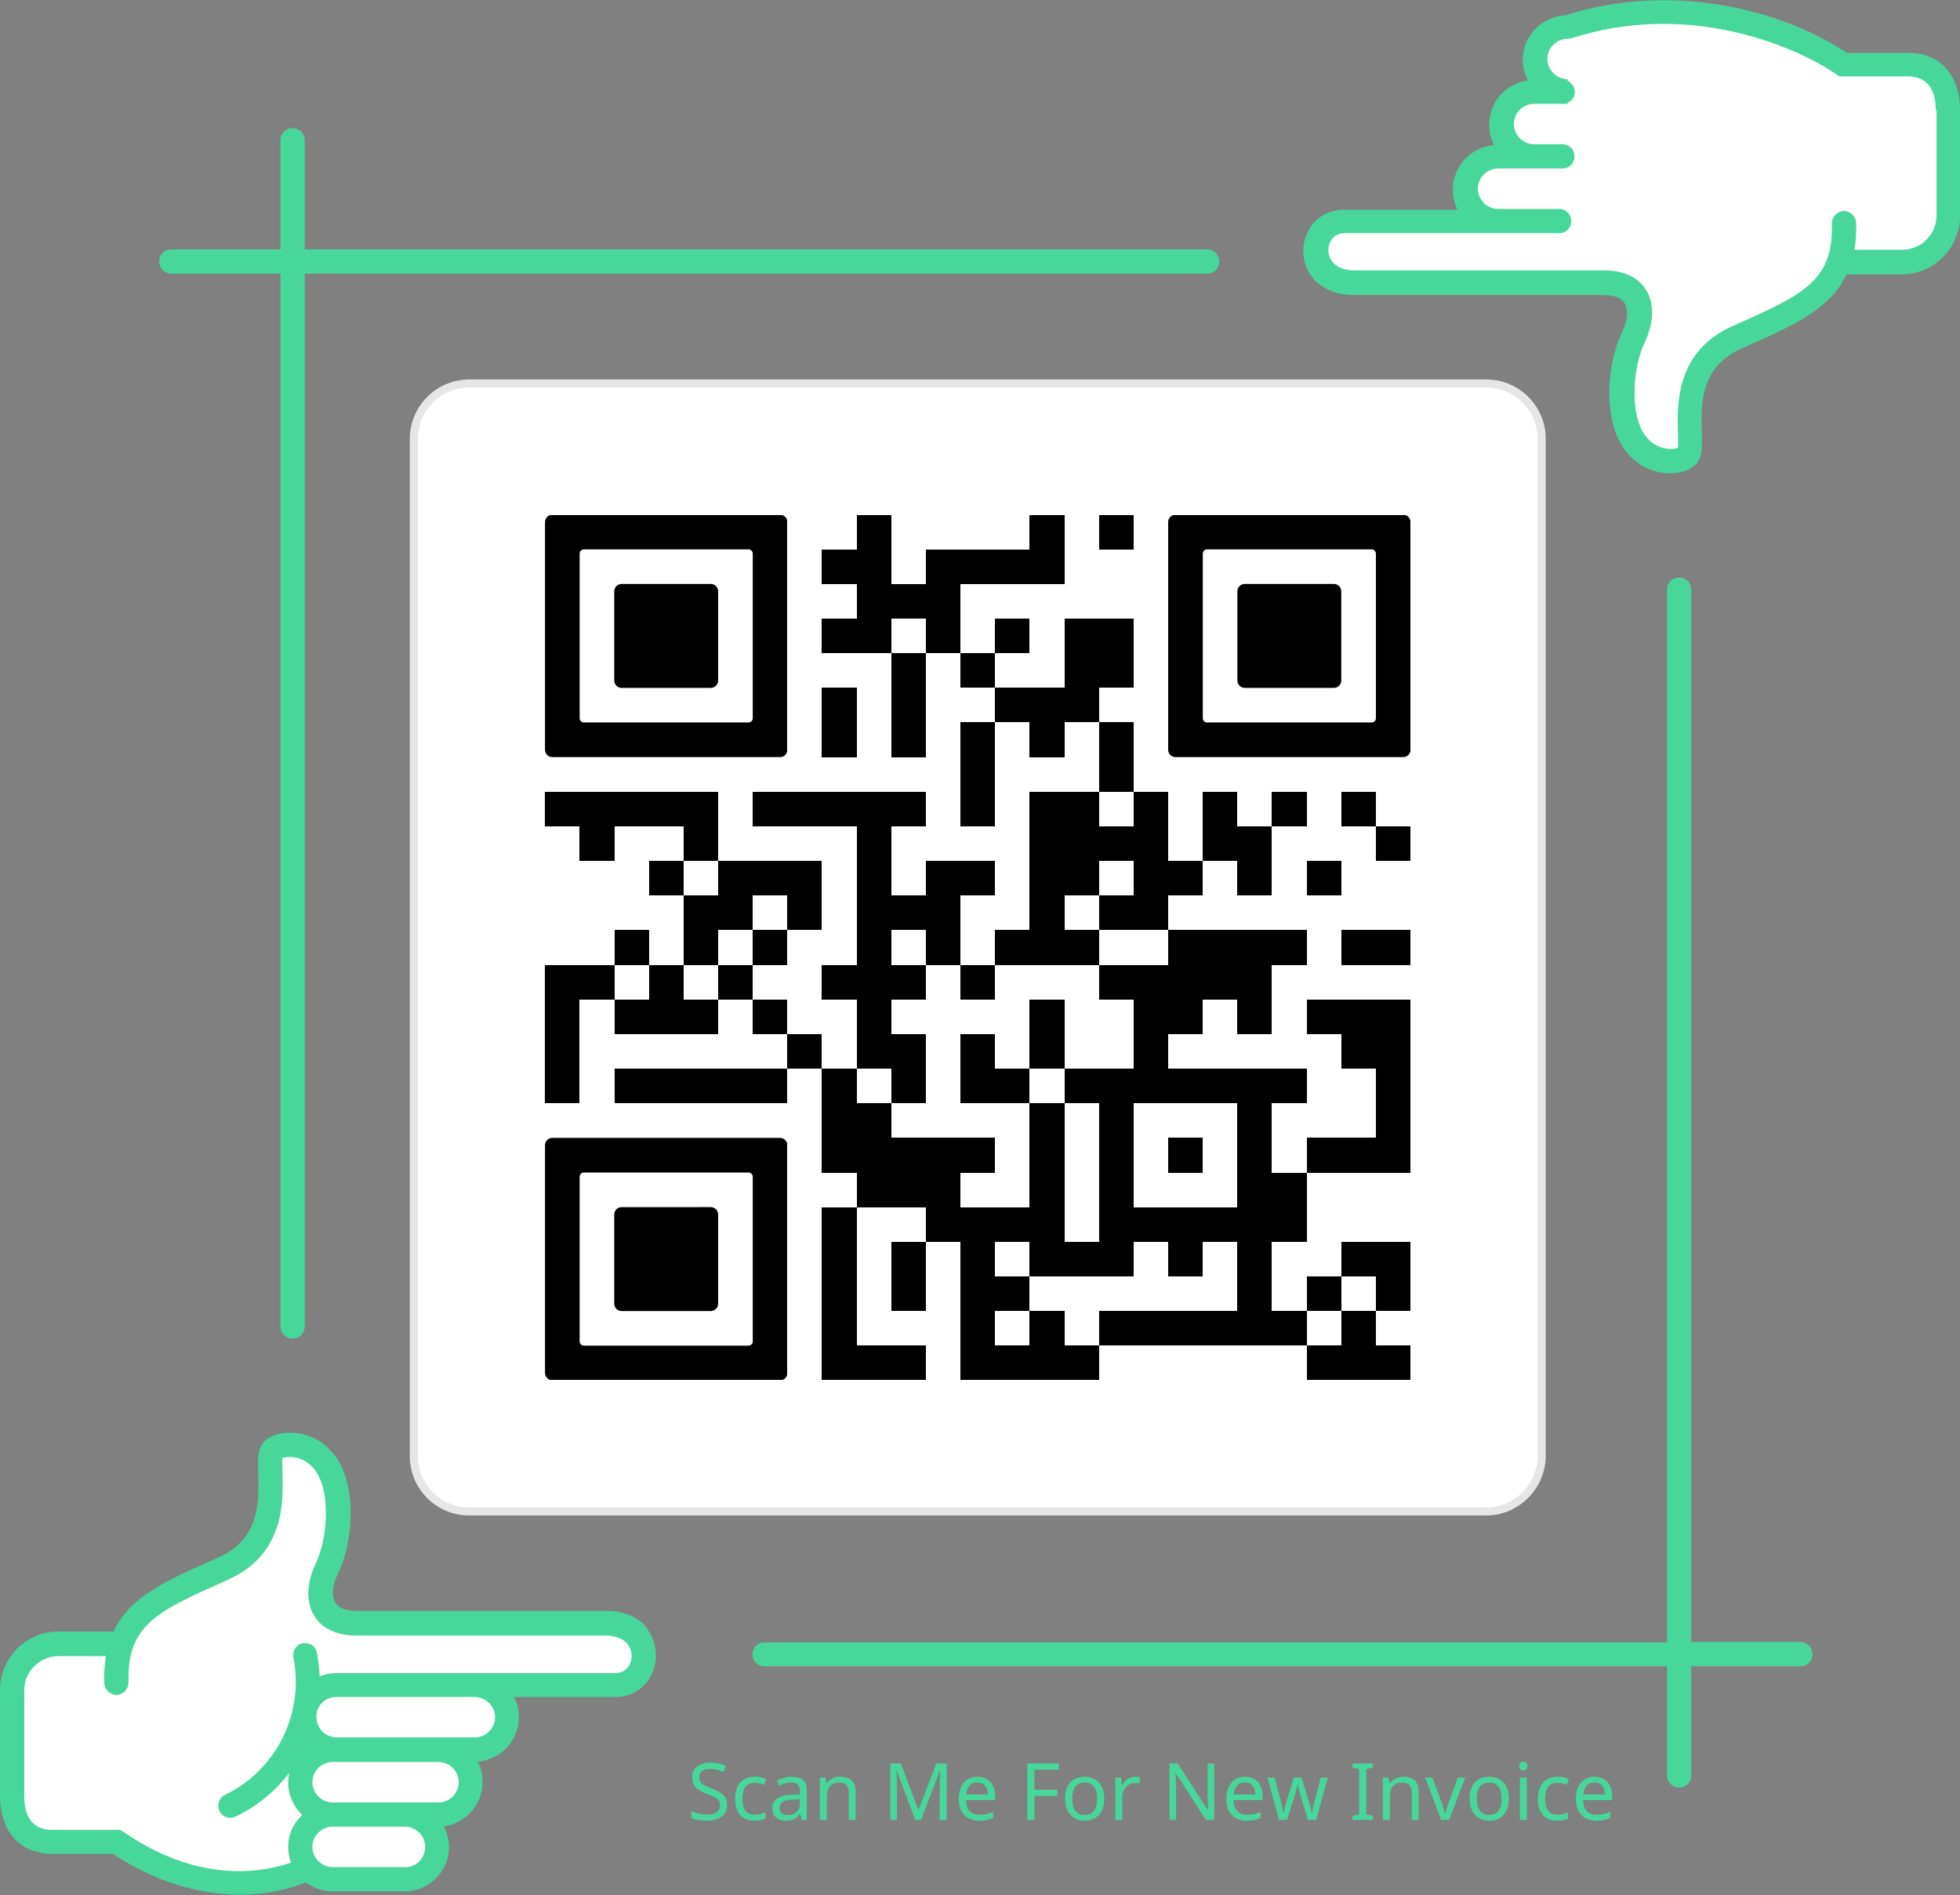 <?xml version="1.0" encoding="utf-8"?>
<!-- Generator: Adobe Illustrator 23.0.4, SVG Export Plug-In . SVG Version: 6.00 Build 0)  -->
<svg version="1.1" id="hands-frame" xmlns="http://www.w3.org/2000/svg" xmlns:xlink="http://www.w3.org/1999/xlink" x="0px"
	 y="0px" viewBox="0 0 485 468.9" style="enable-background:new 0 0 485 468.9;" xml:space="preserve">
<rect x="0" y="0" width="485" height="468.9" fill="#808080" stroke="none"/>
<style type="text/css">
	.frame-color{fill:#47D79A;}
	.background-color{fill:#ffffff;}
	.outline{fill:#E6E6E6;}
	.hands-background{fill:#FFFFFF;}
	.shadow-35{opacity:0.35;fill:#000000;}
	.show_on_white{opacity:0;}
	.hide_on_white{opacity:1;}
</style>
	<path id="HandsBackground" class="hands-background" d="M101.1,464.8H82.4c0,0-2.8,0.1-6.3-2.7c0,0-6.7,3.9-18.1,3.9c-17,0-29.7-10.3-29.7-10.3
	c-0.1-0.1-0.3-0.1-0.4-0.1h-15c-2.7,0-9.1-1-9.1-10.6v-27.1c0-5.9,4.8-10.7,10.7-10.7h14.4l-0.4,2.7c-0.3,1.9-0.4,4-0.4,6.2
	c0,0.3,0.2,0.5,0.2,0.5c0.1,0.1,0.3,0.2,0.5,0.2c0.3,0,0.5-0.2,0.5-0.2c0.1-0.1,0.2-0.3,0.2-0.5c-0.4-15.7,8.6-19.8,25-27.1l0.9-0.4
	c12.7-5.7,12.4-17.4,12.2-24.4c-0.1-1.6-0.1-3,0-3.9l0.2-1.3l1.2-0.5c0.4-0.2,1.3-0.5,2.7-0.5c0.4,0,0.9,0,1.4,0.1
	c1.7,0.3,4.9,1.3,7.2,5c3.8,6.2,2.9,17.9-0.3,24.4c-2,4.1-2.1,8.1-0.4,10.8c1.6,2.5,4.5,3.8,8.5,3.8h61.7c2.8,0,5.1,0.8,6.6,2.3
	c1.3,1.3,2,3,2,4.9c0,3.2-2.2,6.4-6.3,6.4h-53c-0.4,0-0.8,0.3-0.8,0.8s0.3,0.8,0.8,0.8h19.1c4,0,7.3,3.3,7.3,7.3s-3.3,7.3-7.3,7.3
	h-20c-0.4,0-0.8,0.3-0.8,0.8s0.3,0.8,0.8,0.8h11.1c5.6,0,7.3,4.3,7.3,8.3s-3.3,7.3-7.3,7.3H98.2l-0.2,0.1c-0.2,0.1-0.5,0.3-0.5,0.7
	s0.2,0.6,0.5,0.7l4.5,0.2c3.3,0.6,5.9,3.6,5.9,7.1C108.4,461.5,105.1,464.8,101.1,464.8c0,0-0.1,0-0.2,0.1 M472.1,16.7h-16
	c-0.2,0-0.3,0-0.4-0.1c-11.1-7.7-37.2-18.1-65.4-9.9l0,0l-2.1,0.7c-0.1,0-0.2,0.1-0.2,0.1c-4,0-7.3,3.3-7.3,7.3
	c0,3.5,2.5,6.5,5.9,7.1l0.5,0.2c0.2,0.1,0.5,0.3,0.5,0.7s-0.2,0.6-0.5,0.7l-0.2,0.1h-7.2c-4,0-7.3,3.3-7.3,7.3s3.3,7.3,7.3,7.3h7.1
	c0.4,0,0.8,0.3,0.8,0.8s-0.3,0.8-0.8,0.8h-16c-4,0-7.3,3.3-7.3,7.3s3.3,7.3,7.3,7.3h15.1c0.4,0,0.8,0.3,0.8,0.8s-0.3,0.8-0.8,0.8
	h-53c-4.2,0-6.3,3.2-6.3,6.4c0,1.9,0.7,3.6,2,4.9c1.5,1.5,3.8,2.3,6.6,2.3h61.7c4,0,6.9,1.3,8.5,3.8c1.7,2.8,1.6,6.7-0.4,10.8
	c-3.2,6.5-4,18.2-0.3,24.4c2.3,3.7,5.5,4.8,7.2,5c0.5,0.1,1,0.1,1.4,0.1c1.3,0,2.3-0.3,2.7-0.5l1.2-0.5l0.2-1.3
	c0.1-0.9,0.1-2.3,0-3.9c-0.2-7-0.6-18.7,12.2-24.4l0.9-0.4c16.4-7.3,25.4-11.3,25-27.1c0-0.3,0.1-0.5,0.2-0.5s0.3-0.2,0.5-0.2
	c0.3,0,0.4,0.1,0.5,0.2c0.1,0.1,0.2,0.3,0.2,0.5c0.1,2.2-0.1,4.3-0.4,6.2l-0.4,2.7h14.4c5.9,0,10.7-4.8,10.7-10.7V27.3
	C481.2,17.8,474.8,16.7,472.1,16.7z"/>
	<path id="FrameBody" class="frame-color" d="M301.7,64.7c0,1.7-1.3,3-3,3H75.4v260.5c0,1.7-1.3,3-3,3s-3-1.3-3-3V67.7h-27c-1.7,0-3-1.3-3-3
	c0-1.7,1.3-3,3-3h27v-27c0-1.7,1.3-3,3-3s3,1.3,3,3v27h223.3C300.4,61.7,301.7,63.1,301.7,64.7z M189.2,412.3h223.3v27
	c0,1.7,1.3,3,3,3s3-1.3,3-3v-27h27c1.7,0,3-1.3,3-3s-1.3-3-3-3h-27V145.9c0-1.7-1.3-3-3-3s-3,1.3-3,3v260.5H189.2c-1.7,0-3,1.3-3,3
	S187.5,412.3,189.2,412.3z M162.3,409.7c0,4.9-3.5,10.2-10.1,10.2h-25c0.8,1.5,1.2,3.2,1.2,5c0,5.8-4.5,10.5-10.2,11
	c0.8,1.5,1.2,3.2,1.2,5.1c0,5.6-4.2,10.2-9.6,10.9c0.8,1.5,1.3,3.3,1.3,5.1c0,6.1-4.9,11-11,11H82.3c-2.5,0-4.7-0.8-6.6-2.2
	c-5.2,2-10.7,3-16.3,3c-10.5,0-21.4-3.4-31.5-10.1h-15C5,458.7,0,453.2,0,444.3v-26.1c0-8,6.5-14.5,14.5-14.5h13.6
	c4-8.6,13-12.6,25-17.9l0.9-0.4c10.4-4.6,10.1-14,9.9-20.8c-0.1-3.7-0.2-6.3,1.6-8c1.8-1.7,4.8-2.4,8-2c2.4,0.3,7,1.6,10.2,6.8
	c4.6,7.6,3.6,20.5-0.1,28c-1.4,2.9-1.6,5.6-0.6,7.2c1.1,1.7,3.5,2,5.3,2H150c4.8,0,7.7,1.8,9.3,3.3
	C161.2,404.1,162.3,406.8,162.3,409.7z M105.2,457c0-2.8-2.3-5-5-5H82.3c-2.8,0-5,2.3-5,5s2.3,5,5,5h17.9
	C103,462.1,105.2,459.8,105.2,457z M113.5,441c0-2.8-2.3-5-5-5H83.2h-0.9c-2.8,0-5,2.3-5,5s2.3,5,5,5h17.9h8.3
	C111.2,446,113.5,443.8,113.5,441z M117.4,419.9h-13H83.2c-2.2,0-4.1,1.4-4.7,3.4c-0.1,0.4-0.2,0.8-0.2,1.1c0,0.2,0,0.3,0,0.5
	c0,2.8,2.3,5,5,5h25.3h8.9c2.8,0,5-2.3,5-5S120.2,419.9,117.4,419.9z M156.3,409.7c0-1.3-0.5-2.4-1.4-3.3c-1.1-1.1-2.9-1.7-5.1-1.7
	H88.2c-6.1,0-9-2.6-10.4-4.8c-2.1-3.4-2-8.1,0.3-13c2.9-6,3.7-16.8,0.4-22.3c-1.8-3-4.3-3.8-5.7-4c-1.4-0.2-2.4,0-2.9,0.2
	c-0.1,0.8,0,2.4,0,3.6c0.2,7.1,0.6,20.2-13.5,26.5l-0.9,0.4c-16.5,7.4-24.1,10.7-23.7,25c0,1.7-1.3,3-2.9,3.1c-1.7,0-3-1.3-3.1-2.9
	c-0.1-2.5,0.1-4.7,0.4-6.7H14.5c-4.7,0-8.5,3.8-8.5,8.5v26.1c0,3.8,1.2,8.4,6.9,8.4h16.9l0.8,0.5c18.1,12.5,33.5,10.3,41.4,7.6
	c-0.4-1.2-0.7-2.5-0.7-3.8c0-3.2,1.3-6,3.5-8c-2.1-2-3.5-4.9-3.5-8c0-0.8,0.1-1.6,0.3-2.4c-3.5,4.5-8,8.3-13.3,10.8
	c-0.4,0.2-0.9,0.3-1.3,0.3c-1.1,0-2.2-0.6-2.7-1.7c-0.7-1.5-0.1-3.3,1.4-4c8.4-4,14.4-11.7,16.6-20.5c0.1-0.6,0.2-1.3,0.4-1.9
	c0.3-1.8,0.5-3.6,0.5-5.4c0-2.1-0.2-4.2-0.6-6.2c-0.3-1.6,0.7-3.2,2.3-3.5c1.6-0.3,3.2,0.7,3.5,2.3c0.4,1.9,0.6,3.9,0.7,5.9
	c1.3-0.5,2.6-0.8,4.1-0.8h21.2h13h34.8C155.5,413.9,156.3,411.3,156.3,409.7z M485,27.3v26.1c0,8-6.5,14.5-14.5,14.5h-13.6
	c-4,8.6-13,12.6-25,17.9l-0.9,0.4c-10.4,4.6-10.1,14-9.9,20.8c0.1,3.7,0.2,6.3-1.6,8c-1.4,1.4-3.8,2.1-6.3,2.1c-0.6,0-1.1,0-1.7-0.1
	c-2.4-0.3-7-1.6-10.2-6.8c-4.6-7.6-3.6-20.5,0.1-28c1.4-2.9,1.6-5.6,0.6-7.2c-1.1-1.7-3.5-2-5.3-2H335c-4.8,0-7.7-1.8-9.3-3.3
	c-2.1-2-3.2-4.7-3.2-7.6c0-4.9,3.5-10.2,10.1-10.2h28.1c-0.8-1.5-1.2-3.2-1.2-5c0-5.8,4.5-10.5,10.2-11c-0.8-1.5-1.2-3.2-1.2-5.1
	c0-5.6,4.2-10.2,9.6-10.9c-0.8-1.5-1.3-3.3-1.3-5.1c0-5.9,4.7-10.7,10.5-11c26.2-8.4,53.6-1.5,69.7,9.3h15.1
	C480,13,485,18.5,485,27.3z M479,27.3c0-6.9-3.7-8.4-6.9-8.4h-16.9l-0.8-0.5c-11.1-7.6-37.4-18.1-65.6-8.9c-0.1,0-0.1,0-0.2,0
	s-0.2,0-0.3,0.1c-0.1,0-0.2,0-0.3,0c-0.1,0-0.1,0-0.1,0c-2.8,0-5,2.3-5,5s2.3,5,5,5V20c1,0.5,1.8,1.5,1.8,2.7s-0.7,2.3-1.8,2.7v0.3
	h-1.2h-7.1c-2.8,0-5,2.3-5,5s2.3,5,5,5h6.1h0.9c1.7,0,3,1.3,3,3s-1.3,3-3,3h-0.9h-6.1h-8.9c-2.8,0-5,2.3-5,5s2.3,5,5,5h10h5.1
	c1.7,0,3,1.3,3,3s-1.3,3-3,3h-5.1h-10h-37.9c-3.2,0-4.1,2.6-4.1,4.2c0,1.3,0.5,2.4,1.4,3.3c1.1,1.1,2.9,1.7,5.1,1.7h61.7
	c6.1,0,9,2.6,10.4,4.8c2.1,3.4,2,8.1-0.3,13c-2.9,6-3.7,16.8-0.4,22.3c1.8,3,4.3,3.8,5.7,4c1.4,0.2,2.4,0,2.9-0.2
	c0.1-0.8,0-2.4,0-3.6c-0.2-7.1-0.6-20.2,13.5-26.5l0.9-0.4c16.5-7.4,24.1-10.7,23.7-25c0-1.7,1.3-3,2.9-3.1c1.7,0,3,1.3,3.1,2.9
	c0.1,2.5-0.1,4.7-0.4,6.7h11.8c4.7,0,8.5-3.8,8.5-8.5v-26C479.2,27.3,479,27.3,479,27.3z"/>
	<path id="WhiteBackground" class="background-color" d="M367.8,94.9H116.1c-7.6,0-13.7,6.2-13.7,13.7v251.7c0,7.6,6.2,13.7,13.7,13.7h251.6
	c7.6,0,13.7-6.2,13.8-13.7V108.6C381.5,101,375.3,94.9,367.8,94.9z"/>
	<svg id="TextArea" x="165" y="410" width="240" height="65" viewBox="0 0 134.82 17.589" preserveAspectRatio="xMidYMid meet">
<svg version="1.1" xmlns="http://www.w3.org/2000/svg"><path class="frame-color" fill="#FFFFFF" d=" M8.379,11.091q0,1.026-0.741,1.617t-2.062,0.591q-1.396,0-2.159-0.371l0-0.945q0.5,0.215,1.093,0.338t1.109,0.124q0.881,0,1.327-0.338t0.446-0.929q0-0.392-0.161-0.645t-0.54-0.473t-1.147-0.5q-1.09-0.397-1.558-0.937t-0.467-1.394q0-0.918,0.69-1.461t1.818-0.542q1.176,0,2.165,0.44l-0.306,0.849q-1.01-0.419-1.88-0.419q-0.698,0-1.093,0.301t-0.395,0.843q0,0.387,0.153,0.642t0.494,0.465t1.072,0.478q0.875,0.322,1.305,0.626t0.634,0.698t0.204,0.943z M12.192,13.299q-1.273,0-1.982-0.781t-0.709-2.242q0-1.482,0.717-2.285t2.044-0.803q0.43,0,0.851,0.089t0.696,0.228l-0.295,0.806q-0.747-0.279-1.273-0.279q-0.892,0-1.316,0.561t-0.424,1.673q0,1.069,0.424,1.635t1.257,0.567q0.779,0,1.531-0.344l0,0.859q-0.612,0.317-1.52,0.317z M18.75,13.191l-0.188-0.838l-0.043,0q-0.44,0.553-0.878,0.749t-1.104,0.196q-0.87,0-1.364-0.457t-0.494-1.289q0-1.794,2.831-1.88l0.999-0.038l0-0.349q0-0.671-0.29-0.991t-0.929-0.32q-0.467,0-0.884,0.14t-0.781,0.312l-0.295-0.725q0.446-0.236,0.972-0.371t1.042-0.134q1.069,0,1.59,0.473t0.521,1.504l0,4.018l-0.704,0z M16.758,12.52q0.811,0,1.276-0.438t0.465-1.243l0-0.532l-0.87,0.038q-1.015,0.038-1.48,0.322t-0.465,0.897q0,0.462,0.282,0.709t0.792,0.247z M25.298,13.191l0-3.771q0-0.72-0.32-1.072t-1.002-0.352q-0.908,0-1.319,0.502t-0.411,1.635l0,3.056l-0.967,0l0-5.897l0.779,0l0.145,0.806l0.054,0q0.274-0.435,0.768-0.674t1.09-0.239q1.085,0,1.611,0.526t0.526,1.638l0,3.84l-0.956,0z  M34.536,13.191l-2.589-6.886l-0.043,0q0.081,0.859,0.081,2.122l0,4.764l-0.913,0l0-7.853l1.461,0l2.422,6.435l0.043,0l2.465-6.435l1.45,0l0,7.853l-0.978,0l0-4.829q0-0.806,0.075-2.046l-0.043,0l-2.621,6.875l-0.811,0z M43.425,13.299q-1.327,0-2.081-0.803t-0.755-2.21q0-1.418,0.704-2.259t1.901-0.841q1.112,0,1.772,0.717t0.661,1.942l0,0.585l-4.039,0q0.027,1.004,0.51,1.525t1.37,0.521q0.473,0,0.897-0.083t0.994-0.325l0,0.849q-0.489,0.209-0.918,0.295t-1.015,0.086z M43.184,7.976q-0.693,0-1.096,0.446t-0.478,1.241l3.002,0q-0.011-0.827-0.381-1.257t-1.047-0.43z  M51.101,13.191l-0.988,0l0-7.853l4.388,0l0,0.87l-3.4,0l0,2.782l3.19,0l0,0.865l-3.19,0l0,3.335z M60.812,10.232q0,1.445-0.73,2.256t-2.02,0.811q-0.8,0-1.418-0.373t-0.951-1.072t-0.333-1.622q0-1.439,0.72-2.242t2.02-0.803q1.246,0,1.979,0.819t0.733,2.226z M56.359,10.232q0,1.112,0.438,1.689t1.292,0.577q0.843,0,1.284-0.577t0.44-1.689t-0.443-1.673t-1.297-0.561q-1.713,0-1.713,2.234z M65.092,7.187q0.392,0,0.693,0.064l-0.118,0.892q-0.328-0.075-0.639-0.075q-0.467,0-0.867,0.258t-0.626,0.712t-0.226,1.007l0,3.147l-0.967,0l0-5.897l0.795,0l0.107,1.08l0.043,0q0.338-0.585,0.8-0.886t1.004-0.301z  M76.103,13.191l-1.155,0l-4.206-6.521l-0.043,0l0.027,0.435q0.064,0.978,0.064,1.697l0,4.388l-0.913,0l0-7.853l1.144,0l0.242,0.381l2.578,3.985l1.37,2.132l0.043,0q-0.011-0.129-0.043-0.921t-0.032-1.147l0-4.431l0.924,0l0,7.853z M80.609,13.299q-1.327,0-2.081-0.803t-0.755-2.21q0-1.418,0.704-2.259t1.901-0.841q1.112,0,1.772,0.717t0.661,1.942l0,0.585l-4.039,0q0.027,1.004,0.51,1.525t1.37,0.521q0.473,0,0.897-0.083t0.994-0.325l0,0.849q-0.489,0.209-0.918,0.295t-1.015,0.086z M80.368,7.976q-0.693,0-1.096,0.446t-0.478,1.241l3.002,0q-0.011-0.827-0.381-1.257t-1.047-0.43z M89.123,13.191l-1.01-3.319q-0.14-0.414-0.408-1.563l-0.043,0q-0.226,1.047-0.397,1.574l-1.058,3.309l-1.096,0l-1.617-5.897l0.999,0q0.559,2.175,0.851,3.309t0.346,1.601l0.043,0l0.075-0.333q0.167-0.768,0.322-1.251l1.047-3.325l1.053,0l1.015,3.325q0.054,0.188,0.115,0.4t0.115,0.419t0.097,0.403t0.064,0.352l0.048,0q0.048-0.408,0.392-1.751l0.827-3.147l0.988,0l-1.638,5.897l-1.133,0z  M98.151,13.191l-2.836,0l0-0.569l0.924-0.209l0-6.284l-0.924-0.22l0-0.569l2.836,0l0,0.569l-0.924,0.22l0,6.284l0.924,0.209l0,0.569z M103.555,13.191l0-3.771q0-0.72-0.32-1.072t-1.002-0.352q-0.908,0-1.319,0.502t-0.411,1.635l0,3.056l-0.967,0l0-5.897l0.779,0l0.145,0.806l0.054,0q0.274-0.435,0.768-0.674t1.09-0.239q1.085,0,1.611,0.526t0.526,1.638l0,3.84l-0.956,0z M107.637,13.191l-2.234-5.897l1.037,0l1.251,3.475q0.371,1.047,0.473,1.563l0.043,0q0.016-0.07,0.04-0.158t0.056-0.193t0.397-1.211l1.257-3.475l1.031,0l-2.24,5.897l-1.112,0z M117.047,10.232q0,1.445-0.73,2.256t-2.02,0.811q-0.8,0-1.418-0.373t-0.951-1.072t-0.333-1.622q0-1.439,0.72-2.242t2.02-0.803q1.246,0,1.979,0.819t0.733,2.226z M112.594,10.232q0,1.112,0.438,1.689t1.292,0.577q0.843,0,1.284-0.577t0.44-1.689t-0.443-1.673t-1.297-0.561q-1.713,0-1.713,2.234z M119.544,13.191l-0.967,0l0-5.897l0.967,0l0,5.897z M118.502,5.699q0-0.322,0.164-0.467t0.406-0.145q0.226,0,0.395,0.145t0.169,0.467q0,0.317-0.169,0.467t-0.395,0.15q-0.242,0-0.406-0.15t-0.164-0.467z M123.777,13.299q-1.273,0-1.982-0.781t-0.709-2.242q0-1.482,0.717-2.285t2.044-0.803q0.43,0,0.851,0.089t0.696,0.228l-0.295,0.806q-0.747-0.279-1.273-0.279q-0.892,0-1.316,0.561t-0.424,1.673q0,1.069,0.424,1.635t1.257,0.567q0.779,0,1.531-0.344l0,0.859q-0.612,0.317-1.52,0.317z M129.202,13.299q-1.327,0-2.081-0.803t-0.755-2.21q0-1.418,0.704-2.259t1.901-0.841q1.112,0,1.772,0.717t0.661,1.942l0,0.585l-4.039,0q0.027,1.004,0.51,1.525t1.37,0.521q0.473,0,0.897-0.083t0.994-0.325l0,0.849q-0.489,0.209-0.918,0.295t-1.015,0.086z M128.96,7.976q-0.693,0-1.096,0.446t-0.478,1.241l3.002,0q-0.011-0.827-0.381-1.257t-1.047-0.43z "/></svg>
</svg>
	
	<path id="Outline" class="outline" d="M367.7,375H116.1c-8.1,0-14.7-6.6-14.7-14.7V108.6c0-8.1,6.6-14.7,14.7-14.7h251.7
	c8.1,0,14.7,6.6,14.7,14.7v251.7C382.4,368.4,375.8,375,367.7,375z M116.1,95.9c-7,0-12.7,5.7-12.7,12.7v251.7
	c0,7,5.7,12.7,12.7,12.7h251.6c7,0,12.7-5.7,12.8-12.7V108.6c0-7-5.7-12.7-12.7-12.7H116.1z"/>
	
<svg xmlns="http://www.w3.org/2000/svg" xmlns:xlink="http://www.w3.org/1999/xlink" version="1.1" width="267.7" height="267.7" viewBox="0 0 2000 2000" x="108.1" y="100.6" shape-rendering="crispEdges"><defs/><rect x="0" y="0" width="2000" height="2000" fill="#ffffff"/><rect x="776" y="200" width="64" height="64" fill="#000000"/><rect x="1096" y="200" width="64" height="64" fill="#000000"/><rect x="1224" y="200" width="64" height="64" fill="#000000"/><rect x="712" y="264" width="64" height="64" fill="#000000"/><rect x="776" y="264" width="64" height="64" fill="#000000"/><rect x="904" y="264" width="64" height="64" fill="#000000"/><rect x="968" y="264" width="64" height="64" fill="#000000"/><rect x="1032" y="264" width="64" height="64" fill="#000000"/><rect x="1096" y="264" width="64" height="64" fill="#000000"/><rect x="776" y="328" width="64" height="64" fill="#000000"/><rect x="840" y="328" width="64" height="64" fill="#000000"/><rect x="904" y="328" width="64" height="64" fill="#000000"/><rect x="712" y="392" width="64" height="64" fill="#000000"/><rect x="776" y="392" width="64" height="64" fill="#000000"/><rect x="904" y="392" width="64" height="64" fill="#000000"/><rect x="1032" y="392" width="64" height="64" fill="#000000"/><rect x="1160" y="392" width="64" height="64" fill="#000000"/><rect x="1224" y="392" width="64" height="64" fill="#000000"/><rect x="840" y="456" width="64" height="64" fill="#000000"/><rect x="968" y="456" width="64" height="64" fill="#000000"/><rect x="1160" y="456" width="64" height="64" fill="#000000"/><rect x="1224" y="456" width="64" height="64" fill="#000000"/><rect x="712" y="520" width="64" height="64" fill="#000000"/><rect x="840" y="520" width="64" height="64" fill="#000000"/><rect x="1032" y="520" width="64" height="64" fill="#000000"/><rect x="1096" y="520" width="64" height="64" fill="#000000"/><rect x="1160" y="520" width="64" height="64" fill="#000000"/><rect x="712" y="584" width="64" height="64" fill="#000000"/><rect x="840" y="584" width="64" height="64" fill="#000000"/><rect x="968" y="584" width="64" height="64" fill="#000000"/><rect x="1096" y="584" width="64" height="64" fill="#000000"/><rect x="1224" y="584" width="64" height="64" fill="#000000"/><rect x="968" y="648" width="64" height="64" fill="#000000"/><rect x="1224" y="648" width="64" height="64" fill="#000000"/><rect x="200" y="712" width="64" height="64" fill="#000000"/><rect x="264" y="712" width="64" height="64" fill="#000000"/><rect x="328" y="712" width="64" height="64" fill="#000000"/><rect x="392" y="712" width="64" height="64" fill="#000000"/><rect x="456" y="712" width="64" height="64" fill="#000000"/><rect x="584" y="712" width="64" height="64" fill="#000000"/><rect x="648" y="712" width="64" height="64" fill="#000000"/><rect x="712" y="712" width="64" height="64" fill="#000000"/><rect x="776" y="712" width="64" height="64" fill="#000000"/><rect x="840" y="712" width="64" height="64" fill="#000000"/><rect x="968" y="712" width="64" height="64" fill="#000000"/><rect x="1096" y="712" width="64" height="64" fill="#000000"/><rect x="1160" y="712" width="64" height="64" fill="#000000"/><rect x="1288" y="712" width="64" height="64" fill="#000000"/><rect x="1416" y="712" width="64" height="64" fill="#000000"/><rect x="1544" y="712" width="64" height="64" fill="#000000"/><rect x="1672" y="712" width="64" height="64" fill="#000000"/><rect x="264" y="776" width="64" height="64" fill="#000000"/><rect x="456" y="776" width="64" height="64" fill="#000000"/><rect x="776" y="776" width="64" height="64" fill="#000000"/><rect x="1096" y="776" width="64" height="64" fill="#000000"/><rect x="1160" y="776" width="64" height="64" fill="#000000"/><rect x="1224" y="776" width="64" height="64" fill="#000000"/><rect x="1288" y="776" width="64" height="64" fill="#000000"/><rect x="1416" y="776" width="64" height="64" fill="#000000"/><rect x="1480" y="776" width="64" height="64" fill="#000000"/><rect x="1736" y="776" width="64" height="64" fill="#000000"/><rect x="392" y="840" width="64" height="64" fill="#000000"/><rect x="520" y="840" width="64" height="64" fill="#000000"/><rect x="584" y="840" width="64" height="64" fill="#000000"/><rect x="648" y="840" width="64" height="64" fill="#000000"/><rect x="776" y="840" width="64" height="64" fill="#000000"/><rect x="904" y="840" width="64" height="64" fill="#000000"/><rect x="968" y="840" width="64" height="64" fill="#000000"/><rect x="1096" y="840" width="64" height="64" fill="#000000"/><rect x="1160" y="840" width="64" height="64" fill="#000000"/><rect x="1288" y="840" width="64" height="64" fill="#000000"/><rect x="1352" y="840" width="64" height="64" fill="#000000"/><rect x="1480" y="840" width="64" height="64" fill="#000000"/><rect x="1608" y="840" width="64" height="64" fill="#000000"/><rect x="456" y="904" width="64" height="64" fill="#000000"/><rect x="520" y="904" width="64" height="64" fill="#000000"/><rect x="648" y="904" width="64" height="64" fill="#000000"/><rect x="776" y="904" width="64" height="64" fill="#000000"/><rect x="840" y="904" width="64" height="64" fill="#000000"/><rect x="904" y="904" width="64" height="64" fill="#000000"/><rect x="1096" y="904" width="64" height="64" fill="#000000"/><rect x="1224" y="904" width="64" height="64" fill="#000000"/><rect x="1288" y="904" width="64" height="64" fill="#000000"/><rect x="328" y="968" width="64" height="64" fill="#000000"/><rect x="456" y="968" width="64" height="64" fill="#000000"/><rect x="584" y="968" width="64" height="64" fill="#000000"/><rect x="776" y="968" width="64" height="64" fill="#000000"/><rect x="904" y="968" width="64" height="64" fill="#000000"/><rect x="1032" y="968" width="64" height="64" fill="#000000"/><rect x="1096" y="968" width="64" height="64" fill="#000000"/><rect x="1160" y="968" width="64" height="64" fill="#000000"/><rect x="1352" y="968" width="64" height="64" fill="#000000"/><rect x="1416" y="968" width="64" height="64" fill="#000000"/><rect x="1480" y="968" width="64" height="64" fill="#000000"/><rect x="1544" y="968" width="64" height="64" fill="#000000"/><rect x="1672" y="968" width="64" height="64" fill="#000000"/><rect x="1736" y="968" width="64" height="64" fill="#000000"/><rect x="200" y="1032" width="64" height="64" fill="#000000"/><rect x="264" y="1032" width="64" height="64" fill="#000000"/><rect x="392" y="1032" width="64" height="64" fill="#000000"/><rect x="520" y="1032" width="64" height="64" fill="#000000"/><rect x="712" y="1032" width="64" height="64" fill="#000000"/><rect x="776" y="1032" width="64" height="64" fill="#000000"/><rect x="840" y="1032" width="64" height="64" fill="#000000"/><rect x="968" y="1032" width="64" height="64" fill="#000000"/><rect x="1224" y="1032" width="64" height="64" fill="#000000"/><rect x="1288" y="1032" width="64" height="64" fill="#000000"/><rect x="1352" y="1032" width="64" height="64" fill="#000000"/><rect x="1416" y="1032" width="64" height="64" fill="#000000"/><rect x="1480" y="1032" width="64" height="64" fill="#000000"/><rect x="200" y="1096" width="64" height="64" fill="#000000"/><rect x="328" y="1096" width="64" height="64" fill="#000000"/><rect x="392" y="1096" width="64" height="64" fill="#000000"/><rect x="456" y="1096" width="64" height="64" fill="#000000"/><rect x="584" y="1096" width="64" height="64" fill="#000000"/><rect x="776" y="1096" width="64" height="64" fill="#000000"/><rect x="1096" y="1096" width="64" height="64" fill="#000000"/><rect x="1288" y="1096" width="64" height="64" fill="#000000"/><rect x="1352" y="1096" width="64" height="64" fill="#000000"/><rect x="1480" y="1096" width="64" height="64" fill="#000000"/><rect x="1608" y="1096" width="64" height="64" fill="#000000"/><rect x="1672" y="1096" width="64" height="64" fill="#000000"/><rect x="1736" y="1096" width="64" height="64" fill="#000000"/><rect x="200" y="1160" width="64" height="64" fill="#000000"/><rect x="648" y="1160" width="64" height="64" fill="#000000"/><rect x="776" y="1160" width="64" height="64" fill="#000000"/><rect x="840" y="1160" width="64" height="64" fill="#000000"/><rect x="968" y="1160" width="64" height="64" fill="#000000"/><rect x="1096" y="1160" width="64" height="64" fill="#000000"/><rect x="1288" y="1160" width="64" height="64" fill="#000000"/><rect x="1672" y="1160" width="64" height="64" fill="#000000"/><rect x="1736" y="1160" width="64" height="64" fill="#000000"/><rect x="200" y="1224" width="64" height="64" fill="#000000"/><rect x="328" y="1224" width="64" height="64" fill="#000000"/><rect x="392" y="1224" width="64" height="64" fill="#000000"/><rect x="456" y="1224" width="64" height="64" fill="#000000"/><rect x="520" y="1224" width="64" height="64" fill="#000000"/><rect x="584" y="1224" width="64" height="64" fill="#000000"/><rect x="712" y="1224" width="64" height="64" fill="#000000"/><rect x="840" y="1224" width="64" height="64" fill="#000000"/><rect x="968" y="1224" width="64" height="64" fill="#000000"/><rect x="1032" y="1224" width="64" height="64" fill="#000000"/><rect x="1160" y="1224" width="64" height="64" fill="#000000"/><rect x="1224" y="1224" width="64" height="64" fill="#000000"/><rect x="1288" y="1224" width="64" height="64" fill="#000000"/><rect x="1352" y="1224" width="64" height="64" fill="#000000"/><rect x="1416" y="1224" width="64" height="64" fill="#000000"/><rect x="1480" y="1224" width="64" height="64" fill="#000000"/><rect x="1544" y="1224" width="64" height="64" fill="#000000"/><rect x="1736" y="1224" width="64" height="64" fill="#000000"/><rect x="712" y="1288" width="64" height="64" fill="#000000"/><rect x="776" y="1288" width="64" height="64" fill="#000000"/><rect x="1096" y="1288" width="64" height="64" fill="#000000"/><rect x="1224" y="1288" width="64" height="64" fill="#000000"/><rect x="1480" y="1288" width="64" height="64" fill="#000000"/><rect x="1736" y="1288" width="64" height="64" fill="#000000"/><rect x="712" y="1352" width="64" height="64" fill="#000000"/><rect x="776" y="1352" width="64" height="64" fill="#000000"/><rect x="840" y="1352" width="64" height="64" fill="#000000"/><rect x="904" y="1352" width="64" height="64" fill="#000000"/><rect x="968" y="1352" width="64" height="64" fill="#000000"/><rect x="1096" y="1352" width="64" height="64" fill="#000000"/><rect x="1224" y="1352" width="64" height="64" fill="#000000"/><rect x="1352" y="1352" width="64" height="64" fill="#000000"/><rect x="1480" y="1352" width="64" height="64" fill="#000000"/><rect x="1608" y="1352" width="64" height="64" fill="#000000"/><rect x="1672" y="1352" width="64" height="64" fill="#000000"/><rect x="1736" y="1352" width="64" height="64" fill="#000000"/><rect x="776" y="1416" width="64" height="64" fill="#000000"/><rect x="840" y="1416" width="64" height="64" fill="#000000"/><rect x="904" y="1416" width="64" height="64" fill="#000000"/><rect x="1096" y="1416" width="64" height="64" fill="#000000"/><rect x="1224" y="1416" width="64" height="64" fill="#000000"/><rect x="1480" y="1416" width="64" height="64" fill="#000000"/><rect x="1544" y="1416" width="64" height="64" fill="#000000"/><rect x="712" y="1480" width="64" height="64" fill="#000000"/><rect x="904" y="1480" width="64" height="64" fill="#000000"/><rect x="968" y="1480" width="64" height="64" fill="#000000"/><rect x="1032" y="1480" width="64" height="64" fill="#000000"/><rect x="1096" y="1480" width="64" height="64" fill="#000000"/><rect x="1224" y="1480" width="64" height="64" fill="#000000"/><rect x="1288" y="1480" width="64" height="64" fill="#000000"/><rect x="1352" y="1480" width="64" height="64" fill="#000000"/><rect x="1416" y="1480" width="64" height="64" fill="#000000"/><rect x="1480" y="1480" width="64" height="64" fill="#000000"/><rect x="1544" y="1480" width="64" height="64" fill="#000000"/><rect x="712" y="1544" width="64" height="64" fill="#000000"/><rect x="840" y="1544" width="64" height="64" fill="#000000"/><rect x="968" y="1544" width="64" height="64" fill="#000000"/><rect x="1096" y="1544" width="64" height="64" fill="#000000"/><rect x="1160" y="1544" width="64" height="64" fill="#000000"/><rect x="1224" y="1544" width="64" height="64" fill="#000000"/><rect x="1352" y="1544" width="64" height="64" fill="#000000"/><rect x="1480" y="1544" width="64" height="64" fill="#000000"/><rect x="1672" y="1544" width="64" height="64" fill="#000000"/><rect x="1736" y="1544" width="64" height="64" fill="#000000"/><rect x="712" y="1608" width="64" height="64" fill="#000000"/><rect x="840" y="1608" width="64" height="64" fill="#000000"/><rect x="968" y="1608" width="64" height="64" fill="#000000"/><rect x="1032" y="1608" width="64" height="64" fill="#000000"/><rect x="1480" y="1608" width="64" height="64" fill="#000000"/><rect x="1608" y="1608" width="64" height="64" fill="#000000"/><rect x="1736" y="1608" width="64" height="64" fill="#000000"/><rect x="712" y="1672" width="64" height="64" fill="#000000"/><rect x="968" y="1672" width="64" height="64" fill="#000000"/><rect x="1096" y="1672" width="64" height="64" fill="#000000"/><rect x="1224" y="1672" width="64" height="64" fill="#000000"/><rect x="1288" y="1672" width="64" height="64" fill="#000000"/><rect x="1352" y="1672" width="64" height="64" fill="#000000"/><rect x="1416" y="1672" width="64" height="64" fill="#000000"/><rect x="1480" y="1672" width="64" height="64" fill="#000000"/><rect x="1544" y="1672" width="64" height="64" fill="#000000"/><rect x="1672" y="1672" width="64" height="64" fill="#000000"/><rect x="712" y="1736" width="64" height="64" fill="#000000"/><rect x="776" y="1736" width="64" height="64" fill="#000000"/><rect x="840" y="1736" width="64" height="64" fill="#000000"/><rect x="968" y="1736" width="64" height="64" fill="#000000"/><rect x="1032" y="1736" width="64" height="64" fill="#000000"/><rect x="1096" y="1736" width="64" height="64" fill="#000000"/><rect x="1160" y="1736" width="64" height="64" fill="#000000"/><rect x="1608" y="1736" width="64" height="64" fill="#000000"/><rect x="1672" y="1736" width="64" height="64" fill="#000000"/><rect x="1736" y="1736" width="64" height="64" fill="#000000"/><svg version="1.1" id="Ebene_1" x="200" y="200" viewBox="0 0 700 700" style="enable-background:new 0 0 700 700;" xml:space="preserve" width="448" height="448" shape-rendering="auto">

<path fill="#000000" d="M21.2-0.1C9.5-0.1-0.1,9.5-0.1,21.2v78.8v100v100v100v100v100v78.8c0,11.7,9.5,21.3,21.3,21.3h657.6  c11.7,0,21.3-9.5,21.3-21.3V600V500V400V300V200v-100V21.2c0-11.7-9.5-21.3-21.3-21.3H21.2z M600,200v100v100v100v87.8  c0,6.8-5.5,12.2-12.2,12.2H112.2c-6.8,0-12.2-5.5-12.2-12.2V500V400V300V200v-87.8c0-6.8,5.5-12.2,12.2-12.2h475.6  c6.8,0,12.2,5.5,12.2,12.2V200z"/>
</svg>
<svg version="1.1" id="Ebene_1" x="200" y="200" viewBox="0 0 700 700" style="enable-background:new 0 0 700 700;" xml:space="preserve" width="448" height="448" shape-rendering="auto">

<path fill="#000000" d="M500,400V300v-78.8c0-11.7-9.5-21.3-21.3-21.3H221.2c-11.7,0-21.3,9.5-21.3,21.3V300v100v78.8    c0,11.7,9.5,21.3,21.3,21.3h257.5c11.7,0,21.3-9.5,21.3-21.3V400z"/>
</svg>
<svg version="1.1" id="Ebene_1" x="1352" y="200" viewBox="0 0 700 700" style="enable-background:new 0 0 700 700;" xml:space="preserve" width="448" height="448" shape-rendering="auto">

<path fill="#000000" d="M21.2-0.1C9.5-0.1-0.1,9.5-0.1,21.2v78.8v100v100v100v100v100v78.8c0,11.7,9.5,21.3,21.3,21.3h657.6  c11.7,0,21.3-9.5,21.3-21.3V600V500V400V300V200v-100V21.2c0-11.7-9.5-21.3-21.3-21.3H21.2z M600,200v100v100v100v87.8  c0,6.8-5.5,12.2-12.2,12.2H112.2c-6.8,0-12.2-5.5-12.2-12.2V500V400V300V200v-87.8c0-6.8,5.5-12.2,12.2-12.2h475.6  c6.8,0,12.2,5.5,12.2,12.2V200z"/>
</svg>
<svg version="1.1" id="Ebene_1" x="1352" y="200" viewBox="0 0 700 700" style="enable-background:new 0 0 700 700;" xml:space="preserve" width="448" height="448" shape-rendering="auto">

<path fill="#000000" d="M500,400V300v-78.8c0-11.7-9.5-21.3-21.3-21.3H221.2c-11.7,0-21.3,9.5-21.3,21.3V300v100v78.8    c0,11.7,9.5,21.3,21.3,21.3h257.5c11.7,0,21.3-9.5,21.3-21.3V400z"/>
</svg>
<svg version="1.1" id="Ebene_1" x="200" y="1352" viewBox="0 0 700 700" style="enable-background:new 0 0 700 700;" xml:space="preserve" width="448" height="448" shape-rendering="auto">

<path fill="#000000" d="M21.2-0.1C9.5-0.1-0.1,9.5-0.1,21.2v78.8v100v100v100v100v100v78.8c0,11.7,9.5,21.3,21.3,21.3h657.6  c11.7,0,21.3-9.5,21.3-21.3V600V500V400V300V200v-100V21.2c0-11.7-9.5-21.3-21.3-21.3H21.2z M600,200v100v100v100v87.8  c0,6.8-5.5,12.2-12.2,12.2H112.2c-6.8,0-12.2-5.5-12.2-12.2V500V400V300V200v-87.8c0-6.8,5.5-12.2,12.2-12.2h475.6  c6.8,0,12.2,5.5,12.2,12.2V200z"/>
</svg>
<svg version="1.1" id="Ebene_1" x="200" y="1352" viewBox="0 0 700 700" style="enable-background:new 0 0 700 700;" xml:space="preserve" width="448" height="448" shape-rendering="auto">

<path fill="#000000" d="M500,400V300v-78.8c0-11.7-9.5-21.3-21.3-21.3H221.2c-11.7,0-21.3,9.5-21.3,21.3V300v100v78.8    c0,11.7,9.5,21.3,21.3,21.3h257.5c11.7,0,21.3-9.5,21.3-21.3V400z"/>
</svg>
</svg>


	<path id="HandsShadow" class="shadow-35 show_on_white" d="M162.3,409.7c0,4.9-3.5,10.2-10.1,10.2h-25c0.8,1.5,1.2,3.2,1.2,5c0,5.8-4.5,10.5-10.2,11
	c0.8,1.5,1.2,3.2,1.2,5.1c0,5.6-4.2,10.2-9.6,10.9c0.8,1.5,1.3,3.3,1.3,5.1c0,6.1-4.9,11-11,11H82.3c-2.5,0-4.7-0.8-6.6-2.2
	c-5.2,2-10.7,3-16.3,3c-10.5,0-21.4-3.4-31.5-10.1h-15C5,458.7,0,453.2,0,444.3v-26.1c0-8,6.5-14.5,14.5-14.5h13.6
	c4-8.6,13-12.6,25-17.9l0.9-0.4c10.4-4.6,10.1-14,9.9-20.8c-0.1-3.7-0.2-6.3,1.6-8c1.8-1.7,4.8-2.4,8-2c2.4,0.3,7,1.6,10.2,6.8
	c4.6,7.6,3.6,20.5-0.1,28c-1.4,2.9-1.6,5.6-0.6,7.2c1.1,1.7,3.5,2,5.3,2H150c4.8,0,7.7,1.8,9.3,3.3
	C161.2,404.1,162.3,406.8,162.3,409.7z M105.2,457c0-2.8-2.3-5-5-5H82.3c-2.8,0-5,2.3-5,5s2.3,5,5,5h17.9
	C103,462.1,105.2,459.8,105.2,457z M113.5,441c0-2.8-2.3-5-5-5H83.2h-0.9c-2.8,0-5,2.3-5,5s2.3,5,5,5h17.9h8.3
	C111.2,446,113.5,443.8,113.5,441z M117.4,419.9h-13H83.2c-2.2,0-4.1,1.4-4.7,3.4c-0.1,0.4-0.2,0.8-0.2,1.1c0,0.2,0,0.3,0,0.5
	c0,2.8,2.3,5,5,5h25.3h8.9c2.8,0,5-2.3,5-5S120.2,419.9,117.4,419.9z M156.3,409.7c0-1.3-0.5-2.4-1.4-3.3c-1.1-1.1-2.9-1.7-5.1-1.7
	H88.2c-6.1,0-9-2.6-10.4-4.8c-2.1-3.4-2-8.1,0.3-13c2.9-6,3.7-16.8,0.4-22.3c-1.8-3-4.3-3.8-5.7-4c-1.4-0.2-2.4,0-2.9,0.2
	c-0.1,0.8,0,2.4,0,3.6c0.2,7.1,0.6,20.2-13.5,26.5l-0.9,0.4c-16.5,7.4-24.1,10.7-23.7,25c0,1.7-1.3,3-2.9,3.1c-1.7,0-3-1.3-3.1-2.9
	c-0.1-2.5,0.1-4.7,0.4-6.7H14.5c-4.7,0-8.5,3.8-8.5,8.5v26.1c0,3.8,1.2,8.4,6.9,8.4h16.9l0.8,0.5c18.1,12.5,33.5,10.3,41.4,7.6
	c-0.4-1.2-0.7-2.5-0.7-3.8c0-3.2,1.3-6,3.5-8c-2.1-2-3.5-4.9-3.5-8c0-0.8,0.1-1.6,0.3-2.4c-3.5,4.5-8,8.3-13.3,10.8
	c-0.4,0.2-0.9,0.3-1.3,0.3c-1.1,0-2.2-0.6-2.7-1.7c-0.7-1.5-0.1-3.3,1.4-4c8.4-4,14.4-11.7,16.6-20.5c0.1-0.6,0.2-1.3,0.4-1.9
	c0.3-1.8,0.5-3.6,0.5-5.4c0-2.1-0.2-4.2-0.6-6.2c-0.3-1.6,0.7-3.2,2.3-3.5c1.6-0.3,3.2,0.7,3.5,2.3c0.4,1.9,0.6,3.9,0.7,5.9
	c1.3-0.5,2.6-0.8,4.1-0.8h21.2h13h34.8C155.5,413.9,156.3,411.3,156.3,409.7z M485,27.3v26.1c0,8-6.5,14.5-14.5,14.5h-13.6
	c-4,8.6-13,12.6-25,17.9l-0.9,0.4c-10.4,4.6-10.1,14-9.9,20.8c0.1,3.7,0.2,6.3-1.6,8c-1.4,1.4-3.8,2.1-6.3,2.1c-0.6,0-1.1,0-1.7-0.1
	c-2.4-0.3-7-1.6-10.2-6.8c-4.6-7.6-3.6-20.5,0.1-28c1.4-2.9,1.6-5.6,0.6-7.2c-1.1-1.7-3.5-2-5.3-2H335c-4.8,0-7.7-1.8-9.3-3.3
	c-2.1-2-3.2-4.7-3.2-7.6c0-4.9,3.5-10.2,10.1-10.2h28.1c-0.8-1.5-1.2-3.2-1.2-5c0-5.8,4.5-10.5,10.2-11c-0.8-1.5-1.2-3.2-1.2-5.1
	c0-5.6,4.2-10.2,9.6-10.9c-0.8-1.5-1.3-3.3-1.3-5.1c0-5.9,4.7-10.7,10.5-11c26.2-8.4,53.6-1.5,69.7,9.3h15.1
	C480,13,485,18.5,485,27.3z M479,27.3c0-6.9-3.7-8.4-6.9-8.4h-16.9l-0.8-0.5c-11.1-7.6-37.4-18.1-65.6-8.9c-0.1,0-0.1,0-0.2,0
	s-0.2,0-0.3,0.1c-0.1,0-0.2,0-0.3,0c-0.1,0-0.1,0-0.1,0c-2.8,0-5,2.3-5,5s2.3,5,5,5V20c1,0.5,1.8,1.5,1.8,2.7s-0.7,2.3-1.8,2.7v0.3
	h-1.2h-7.1c-2.8,0-5,2.3-5,5s2.3,5,5,5h6.1h0.9c1.7,0,3,1.3,3,3s-1.3,3-3,3h-0.9h-6.1h-8.9c-2.8,0-5,2.3-5,5s2.3,5,5,5h10h5.1
	c1.7,0,3,1.3,3,3s-1.3,3-3,3h-5.1h-10h-37.9c-3.2,0-4.1,2.6-4.1,4.2c0,1.3,0.5,2.4,1.4,3.3c1.1,1.1,2.9,1.7,5.1,1.7h61.7
	c6.1,0,9,2.6,10.4,4.8c2.1,3.4,2,8.1-0.3,13c-2.9,6-3.7,16.8-0.4,22.3c1.8,3,4.3,3.8,5.7,4c1.4,0.2,2.4,0,2.9-0.2
	c0.1-0.8,0-2.4,0-3.6c-0.2-7.1-0.6-20.2,13.5-26.5l0.9-0.4c16.5-7.4,24.1-10.7,23.7-25c0-1.7,1.3-3,2.9-3.1c1.7,0,3,1.3,3.1,2.9
	c0.1,2.5-0.1,4.7-0.4,6.7h11.8c4.7,0,8.5-3.8,8.5-8.5v-26C479.2,27.3,479,27.3,479,27.3z"/>
</svg>
